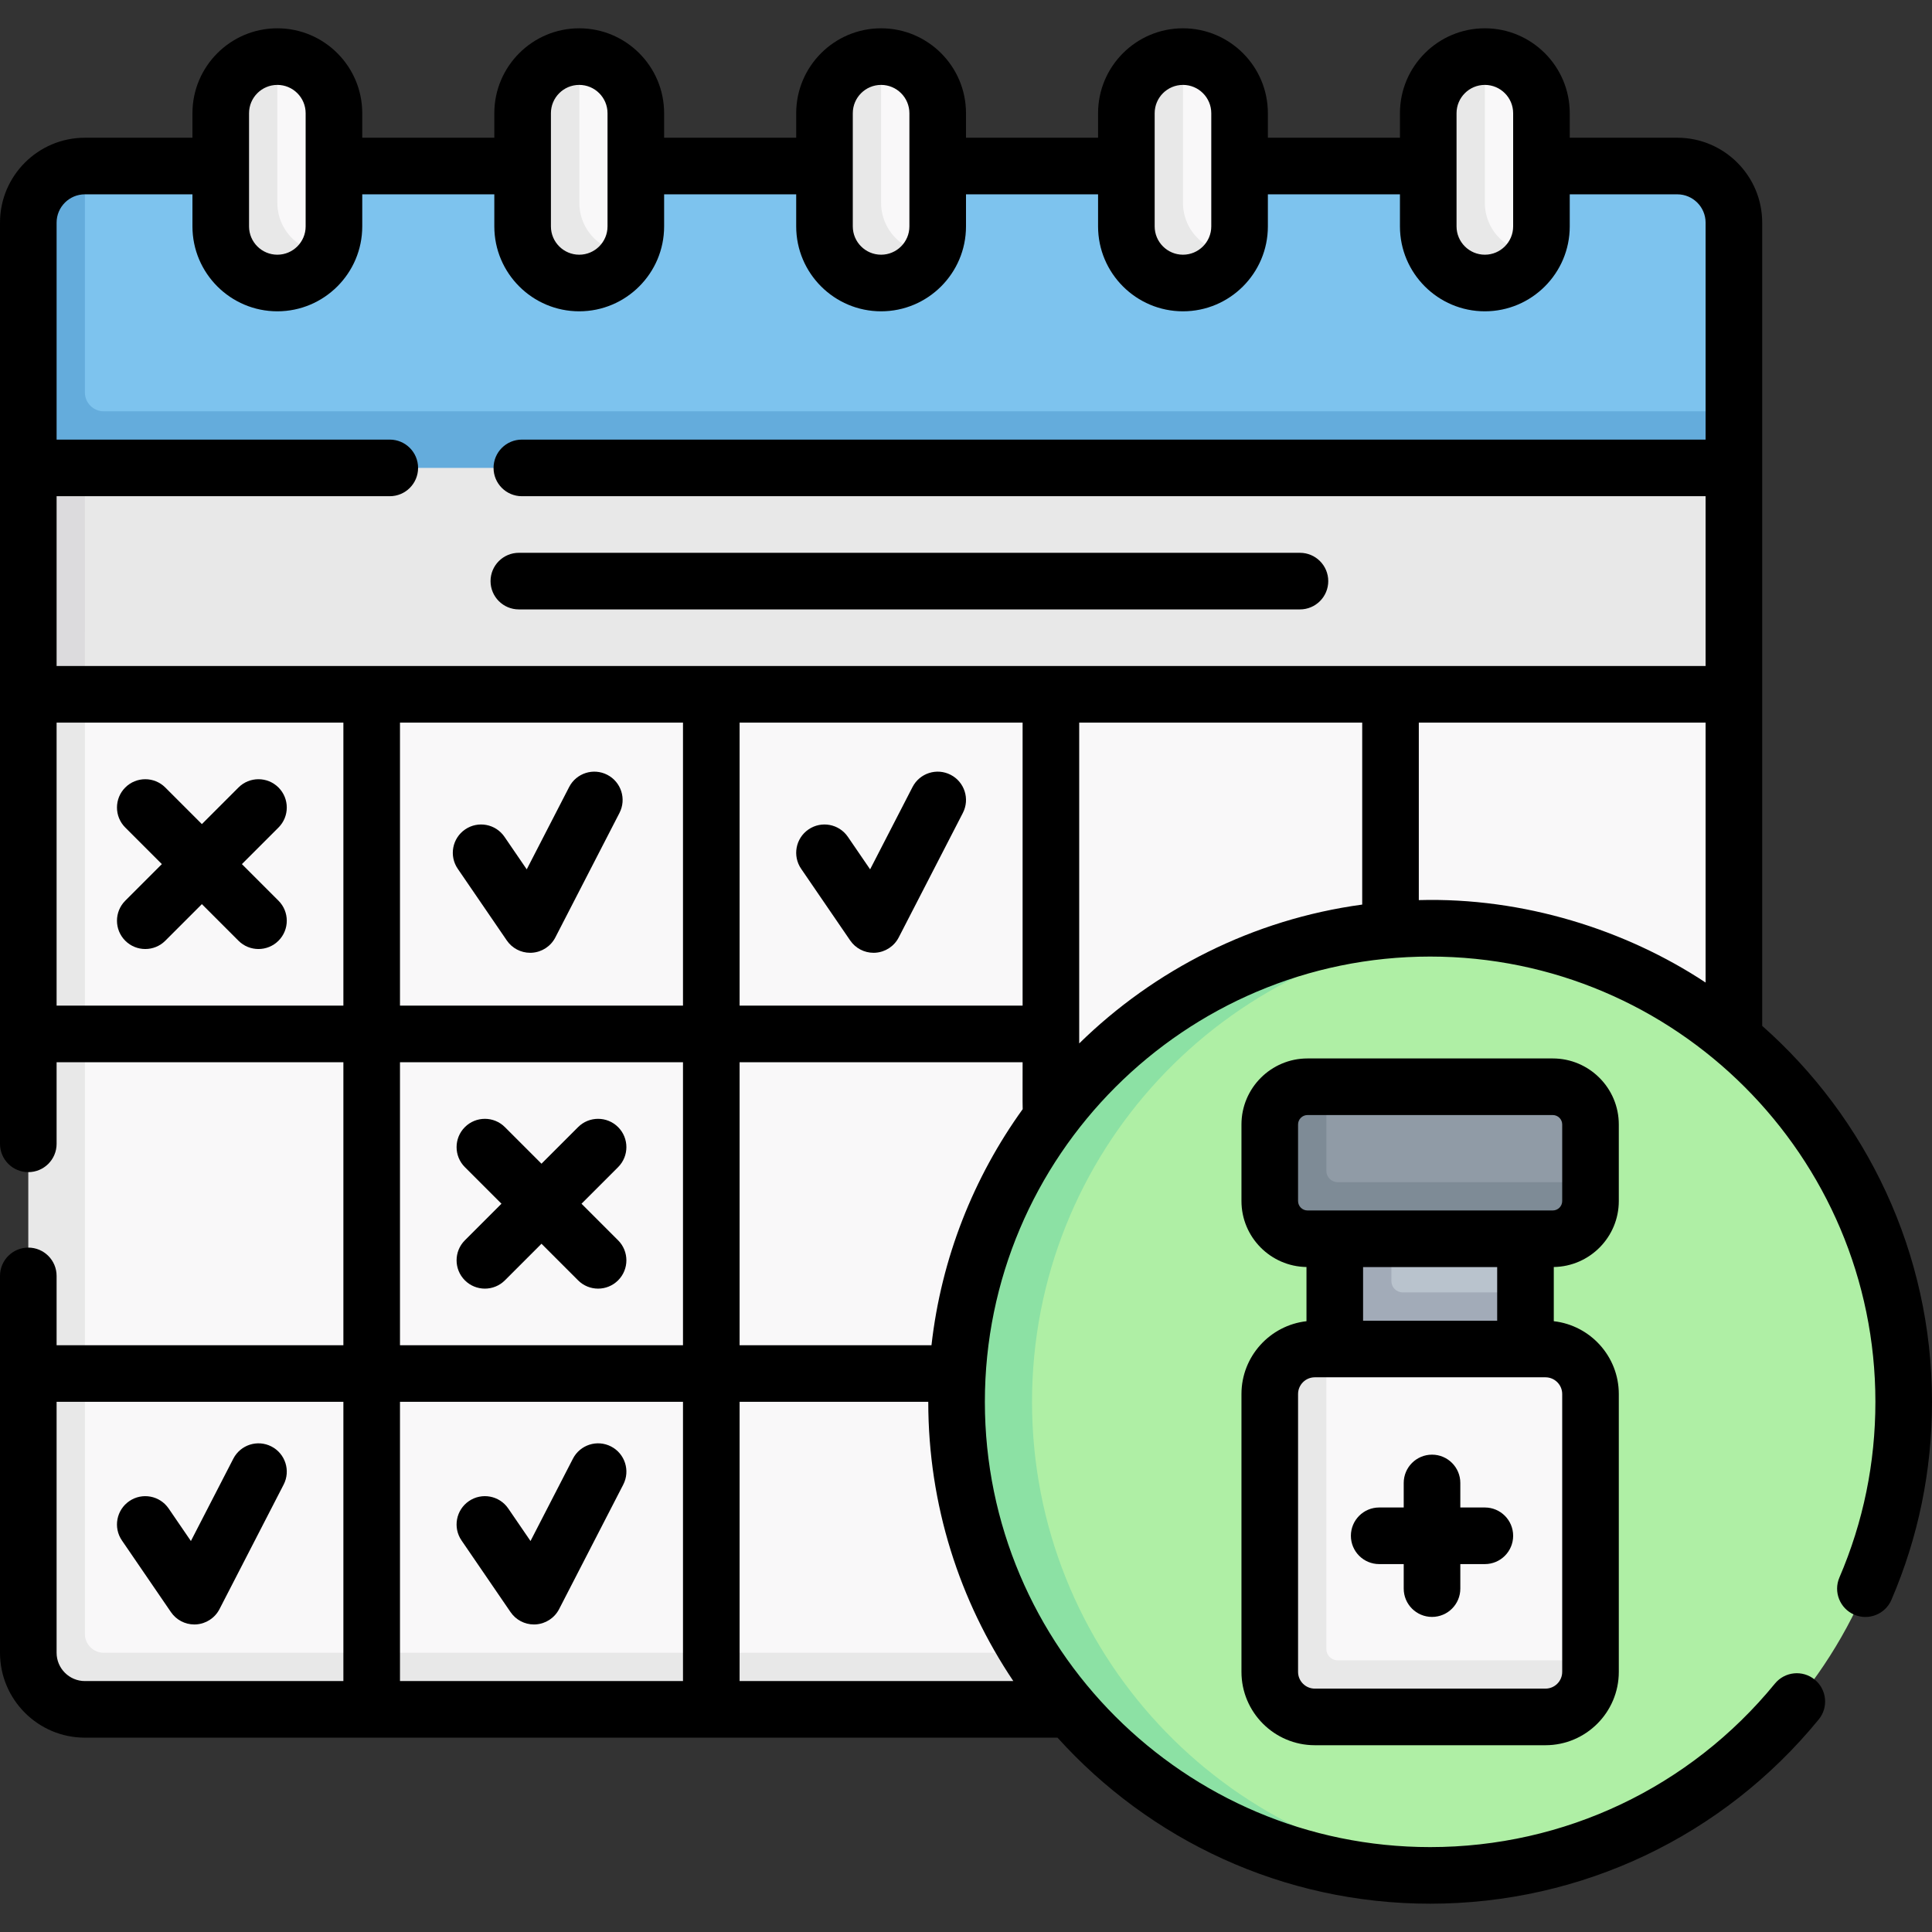 <svg id="Capa_1" enable-background="new 0 0 512 512" height="512" viewBox="0 0 512 512" width="512" xmlns="http://www.w3.org/2000/svg"><rect x="0" y="0" width="512" height="512" fill="#333333" stroke="none"/><g><g><path d="m459.5 450h-435c-8.284 0-15-6.716-15-15v-249l13-2 8.499-2 419.533.054 8.968 1.946z" fill="#f9f8f9"/><path d="m27.5 438c-2.761 0-5-2.239-5-5v-249l-6.989-3-8.011 3v254c0 8.284 6.716 15 15 15h437v-15s-333.368 0-432 0z" fill="#e8e8e8"/><g><path d="m459.5 124-226.869-3-210.131 3-13 2v56l13 2h437z" fill="#e8e8e8"/><path d="m22.5 124-7.496-3-7.504 3v60h15.009z" fill="#dcdbdd"/></g><g><path d="m457.5 121h-448v-60c0-8.284 4.716-17 13-17h422c8.284 0 15 6.716 15 15v50z" fill="#7dc3ee"/><path d="m22.5 104v-60c-8.284 0-15 6.716-15 15v65h452v-15h-432c-2.761 0-5-2.239-5-5z" fill="#64acdc"/></g><g><path d="m73.5 73c-8.284 0-13-6.716-13-15v-26c0-8.284 4.716-17 13-17 8.284 0 15 6.716 15 15v30c0 2.53-.63 4.911-1.736 7.001-2.516 4.756-7.509 5.999-13.264 5.999z" fill="#f9f8f9"/><path d="m73.5 53.738v-38.738c-8.284 0-15 6.716-15 15v29.564c0 8.129 6.284 15.112 14.407 15.425 6.003.232 11.255-3.069 13.857-7.987-7.324-.001-13.264-5.939-13.264-13.264z" fill="#e8e8e8"/></g><g><path d="m153.528 73c-8.284 0-13-6.716-13-15v-26c0-8.284 4.716-17 13-17 8.284 0 15 6.716 15 15v30c0 2.53-.63 4.911-1.736 7.001-2.516 4.756-7.509 5.999-13.264 5.999z" fill="#f9f8f9"/><path d="m153.528 53.738v-38.738c-8.284 0-15 6.716-15 15v29.564c0 8.129 6.284 15.112 14.407 15.425 6.003.232 11.255-3.069 13.857-7.987-7.324-.001-13.264-5.939-13.264-13.264z" fill="#e8e8e8"/></g><g><path d="m233.5 73c-8.284 0-13-6.716-13-15v-26c0-8.284 4.716-17 13-17 8.284 0 15 6.716 15 15v30c0 2.53-.63 4.911-1.736 7.001-2.516 4.756-7.509 5.999-13.264 5.999z" fill="#f9f8f9"/><path d="m233.5 53.738v-38.738c-8.284 0-15 6.716-15 15v29.564c0 8.129 6.284 15.112 14.407 15.425 6.003.232 11.255-3.069 13.857-7.987-7.324-.001-13.264-5.939-13.264-13.264z" fill="#e8e8e8"/></g><g><path d="m313.5 73c-8.284 0-13-6.716-13-15v-26c0-8.284 4.716-17 13-17 8.284 0 15 6.716 15 15v30c0 2.53-.63 4.911-1.736 7.001-2.516 4.756-7.509 5.999-13.264 5.999z" fill="#f9f8f9"/><path d="m313.5 53.738v-38.738c-8.284 0-15 6.716-15 15v29.564c0 8.129 6.284 15.112 14.407 15.425 6.003.232 11.255-3.069 13.857-7.987-7.324-.001-13.264-5.939-13.264-13.264z" fill="#e8e8e8"/></g><g><path d="m393.5 73c-8.284 0-13-6.716-13-15v-26c0-8.284 4.716-17 13-17 8.284 0 15 6.716 15 15v30c0 2.53-.626 4.913-1.732 7.003-2.515 4.756-7.513 5.997-13.268 5.997z" fill="#f9f8f9"/><path d="m393.5 53.738v-38.738c-8.284 0-15 6.716-15 15v29.564c0 8.129 6.284 15.112 14.407 15.425 6.003.232 11.253-3.07 13.855-7.989-7.324 0-13.262-5.937-13.262-13.262z" fill="#e8e8e8"/></g><g><g><g><path d="m504.5 371.5c0-65.95-50.864-120.018-115.506-125.108-3.295-.259-6.632.608-9.994.608-69.312 0-123.5 55.188-123.5 124.5s54.188 124.5 123.5 124.5c3.293 0 6.664.863 9.893.614 64.738-4.993 115.607-59.095 115.607-125.114z" fill="#afefa5"/></g></g><path d="m273.5 371.5c0-65.946 50.858-120.012 115.494-125.108-3.299-.26-6.628-.392-9.994-.392-69.312 0-125.5 56.188-125.5 125.5s56.188 125.5 125.5 125.5c3.366 0 6.593-.126 9.893-.386-64.636-5.096-115.393-59.169-115.393-125.114z" fill="#8ce1a4"/><g><g><path d="m403.269 356.5 1-14v-14.214l-17.907-2-17.631 2-14 1v27.214z" fill="#b9c3cd"/><path d="m368.731 339.5v-11.215l-7.221-2-7.779 2v29.215l25.269 2 25.269-2v-15h-32.537c-1.658 0-3.001-1.343-3.001-3z" fill="#a2abb8"/></g><g><path d="m351.5 357.5-2.065 1c-6.591 0-11.935 5.343-11.935 11.934v71.632c0 6.591 5.343 11.934 11.935 11.934h59.13c6.591 0 11.935-5.343 11.935-11.934l1-2.066v-70.566c0-6.591-5.343-11.934-11.935-11.934z" fill="#f9f8f9"/><path d="m354.5 440c-1.657 0-3-1.343-3-3v-79.5h-3.065c-6.591 0-11.935 5.343-11.935 11.935v73.631c0 6.591 5.343 11.934 11.934 11.934h61.131c6.591 0 11.935-5.343 11.935-11.935v-3.065z" fill="#e8e8e8"/></g><g><path d="m410.5 327.286h-63c-5.523 0-10-4.477-10-10v-18.286c0-5.523 4.477-10 10-10l4-1h60c5.523 0 10 4.477 10 10v15.286l-1 4c0 5.522-4.477 10-10 10z" fill="#909ba6"/><path d="m351.5 310.286v-22.286h-5c-5.523 0-10 4.477-10 10v20.286c0 5.523 4.477 10 10 10h65c5.523 0 10-4.477 10-10v-5h-67c-1.657 0-3-1.343-3-3z" fill="#7e8b96"/></g></g></g></g><g><path d="m137.5 161.5h207c4.142 0 7.5-3.357 7.5-7.5s-3.358-7.5-7.5-7.5h-207c-4.142 0-7.5 3.357-7.5 7.5s3.358 7.5 7.5 7.5z"/><path d="m467 271.867c0-44.875-.001-170.022 0-212.867 0-12.406-10.093-22.5-22.5-22.5h-28.5v-6.5c0-12.406-10.093-22.5-22.5-22.5s-22.5 10.094-22.5 22.5v6.5h-35v-6.5c0-12.406-10.093-22.5-22.5-22.5s-22.5 10.094-22.5 22.5v6.5h-35v-6.5c0-12.406-10.093-22.5-22.5-22.5s-22.5 10.094-22.5 22.5v6.5h-35v-6.5c0-12.406-10.093-22.5-22.5-22.5s-22.5 10.094-22.5 22.5v6.5h-35v-6.5c0-12.406-10.093-22.5-22.5-22.5s-22.5 10.094-22.5 22.5v6.5h-28.5c-12.407 0-22.5 10.094-22.5 22.5v244.128c0 4.143 3.358 7.5 7.5 7.5s7.5-3.357 7.5-7.5v-21.628h76v75h-76v-18.372c0-4.143-3.358-7.5-7.5-7.5s-7.5 3.357-7.5 7.5v99.872c0 12.406 10.093 22.5 22.5 22.5h257.755c24.359 27 59.603 44 98.745 44 40.054 0 77.589-17.797 102.98-48.827 2.624-3.206 2.151-7.932-1.055-10.555s-7.931-2.15-10.554 1.055c-22.531 27.535-55.834 43.327-91.371 43.327-65.065 0-118-52.935-118-118s52.935-118 118-118 118 52.935 118 118c0 16.169-3.208 31.831-9.537 46.553-1.636 3.806.124 8.217 3.929 9.853 3.806 1.637 8.217-.123 9.853-3.929 7.136-16.604 10.755-34.26 10.755-52.477 0-39.622-17.422-75.246-45-99.633zm-81-241.867c0-4.136 3.364-7.5 7.5-7.5s7.5 3.364 7.5 7.5v30c0 4.136-3.364 7.5-7.5 7.5s-7.5-3.364-7.5-7.5zm-80 0c0-4.136 3.364-7.5 7.5-7.5s7.5 3.364 7.5 7.5v30c0 4.136-3.364 7.5-7.5 7.5s-7.5-3.364-7.5-7.5zm-80 0c0-4.136 3.364-7.5 7.5-7.5s7.5 3.364 7.5 7.5v30c0 4.136-3.364 7.5-7.5 7.5s-7.5-3.364-7.5-7.5zm-80 0c0-4.136 3.364-7.5 7.5-7.5s7.5 3.364 7.5 7.5v30c0 4.136-3.364 7.5-7.5 7.5s-7.5-3.364-7.5-7.5zm-80 0c0-4.136 3.364-7.5 7.5-7.5s7.5 3.364 7.5 7.5v30c0 4.136-3.364 7.5-7.5 7.5s-7.5-3.364-7.5-7.5zm-43.5 21.5h28.5v8.5c0 12.406 10.093 22.5 22.5 22.5s22.5-10.094 22.5-22.5v-8.5h35v8.5c0 12.406 10.093 22.5 22.5 22.5s22.5-10.094 22.5-22.5v-8.5h35v8.5c0 12.406 10.093 22.5 22.5 22.5s22.5-10.094 22.5-22.5v-8.5h35v8.5c0 12.406 10.093 22.5 22.5 22.5s22.5-10.094 22.5-22.5v-8.5h35v8.5c0 12.406 10.093 22.5 22.5 22.5s22.5-10.094 22.5-22.5v-8.5h28.5c4.136 0 7.5 3.364 7.5 7.5v57.5h-313.702c-4.142 0-7.5 3.357-7.5 7.5s3.358 7.5 7.5 7.5h313.702v45h-437v-45h88.298c4.142 0 7.5-3.357 7.5-7.5s-3.358-7.5-7.5-7.5h-88.298v-57.5c0-4.136 3.364-7.5 7.5-7.5zm248.5 215h-75v-75h75zm-90-75v75h-75v-75zm-166 75v-75h76v75zm91 15h75v75h-75zm75 90v74h-75v-74zm-166 66.5v-66.5h76v74h-68.5c-4.136 0-7.5-3.364-7.5-7.5zm253.541 7.5h-72.541v-74h50c0 27.369 8.313 52.83 22.541 74zm-21.69-89h-50.851v-75h75c.019.497-.039 12.168.024 12.438-12.979 18.017-21.561 39.398-24.173 62.562zm39.149-79.979v-85.021h75v48.223c-28.998 3.941-55.051 17.261-75 36.798zm90-37.983v-47.038h76v68.882c-21.082-13.94-48.273-22.615-76-21.844z"/><path d="m429 318.285v-20.285c0-9.649-7.851-17.5-17.5-17.5h-65c-9.649 0-17.5 7.851-17.5 17.5v20.285c0 9.559 7.707 17.341 17.231 17.486v14.363c-9.681 1.099-17.231 9.331-17.231 19.301v73.631c0 10.716 8.719 19.435 19.435 19.435h61.13c10.716 0 19.435-8.719 19.435-19.435v-73.631c0-9.97-7.55-18.201-17.231-19.301v-14.363c9.524-.145 17.231-7.927 17.231-17.486zm-67.769 31.715v-14.215h35.537v14.215zm-17.231-31.715v-20.285c0-1.379 1.122-2.5 2.5-2.5h65c1.378 0 2.5 1.121 2.5 2.5v20.285c0 1.379-1.122 2.5-2.5 2.5h-65c-1.378 0-2.5-1.121-2.5-2.5zm70 51.15v73.631c0 2.445-1.99 4.435-4.435 4.435h-61.13c-2.445 0-4.435-1.989-4.435-4.435v-73.631c0-2.445 1.99-4.435 4.435-4.435h61.13c2.445 0 4.435 1.989 4.435 4.435z"/><path d="m393.5 399.5h-6.5v-6.5c0-4.143-3.358-7.5-7.5-7.5s-7.5 3.357-7.5 7.5v6.5h-6.5c-4.142 0-7.5 3.357-7.5 7.5s3.358 7.5 7.5 7.5h6.5v6.5c0 4.143 3.358 7.5 7.5 7.5s7.5-3.357 7.5-7.5v-6.5h6.5c4.142 0 7.5-3.357 7.5-7.5s-3.358-7.5-7.5-7.5z"/><path d="m154.107 319 9.696-9.696c2.929-2.93 2.929-7.678 0-10.607-2.929-2.928-7.678-2.928-10.606 0l-9.697 9.697-9.697-9.697c-2.929-2.928-7.678-2.928-10.606 0-2.929 2.93-2.929 7.678 0 10.607l9.696 9.696-9.696 9.696c-2.929 2.93-2.929 7.678 0 10.607 1.464 1.464 3.384 2.196 5.303 2.196s3.839-.732 5.303-2.196l9.697-9.697 9.697 9.697c1.464 1.464 3.384 2.196 5.303 2.196s3.839-.732 5.303-2.196c2.929-2.93 2.929-7.678 0-10.607z"/><path d="m64.107 229 9.696-9.696c2.929-2.93 2.929-7.678 0-10.607-2.929-2.928-7.678-2.928-10.606 0l-9.697 9.697-9.697-9.697c-2.929-2.928-7.678-2.928-10.606 0-2.929 2.93-2.929 7.678 0 10.607l9.696 9.696-9.696 9.696c-2.929 2.93-2.929 7.678 0 10.607 1.464 1.464 3.384 2.196 5.303 2.196s3.839-.732 5.303-2.196l9.697-9.697 9.697 9.697c1.464 1.464 3.384 2.196 5.303 2.196s3.839-.732 5.303-2.196c2.929-2.93 2.929-7.678 0-10.607z"/><path d="m212.31 230.235 13 19c1.403 2.051 3.724 3.265 6.189 3.265.155 0 .311-.005.467-.015 2.636-.164 4.992-1.703 6.202-4.051l17-33c1.897-3.683.449-8.205-3.233-10.102-3.682-1.898-8.205-.45-10.102 3.232l-11.242 21.823-5.9-8.624c-2.339-3.418-7.007-4.296-10.425-1.954-3.42 2.34-4.295 7.007-1.956 10.426z"/><path d="m122.31 408.235 13 19c1.403 2.051 3.724 3.265 6.189 3.265.155 0 .311-.005.467-.015 2.636-.164 4.992-1.703 6.202-4.051l17-33c1.897-3.683.449-8.205-3.233-10.102-3.683-1.898-8.205-.45-10.102 3.232l-11.242 21.823-5.9-8.624c-2.339-3.418-7.006-4.296-10.425-1.954-3.42 2.34-4.295 7.007-1.956 10.426z"/><path d="m71.935 383.333c-3.683-1.898-8.205-.45-10.102 3.232l-11.243 21.824-5.9-8.624c-2.339-3.418-7.007-4.296-10.425-1.954-3.418 2.339-4.293 7.006-1.955 10.425l13 19c1.403 2.051 3.724 3.265 6.189 3.265.155 0 .311-.005.467-.015 2.636-.164 4.992-1.703 6.202-4.051l17-33c1.896-3.683.449-8.206-3.233-10.102z"/><path d="m121.31 230.235 13 19c1.403 2.051 3.724 3.265 6.189 3.265.155 0 .311-.005.467-.015 2.636-.164 4.992-1.703 6.202-4.051l17-33c1.897-3.683.449-8.205-3.233-10.102-3.683-1.898-8.206-.45-10.102 3.232l-11.242 21.823-5.9-8.624c-2.339-3.418-7.007-4.296-10.425-1.954-3.42 2.34-4.295 7.007-1.956 10.426z"/></g></g></svg>